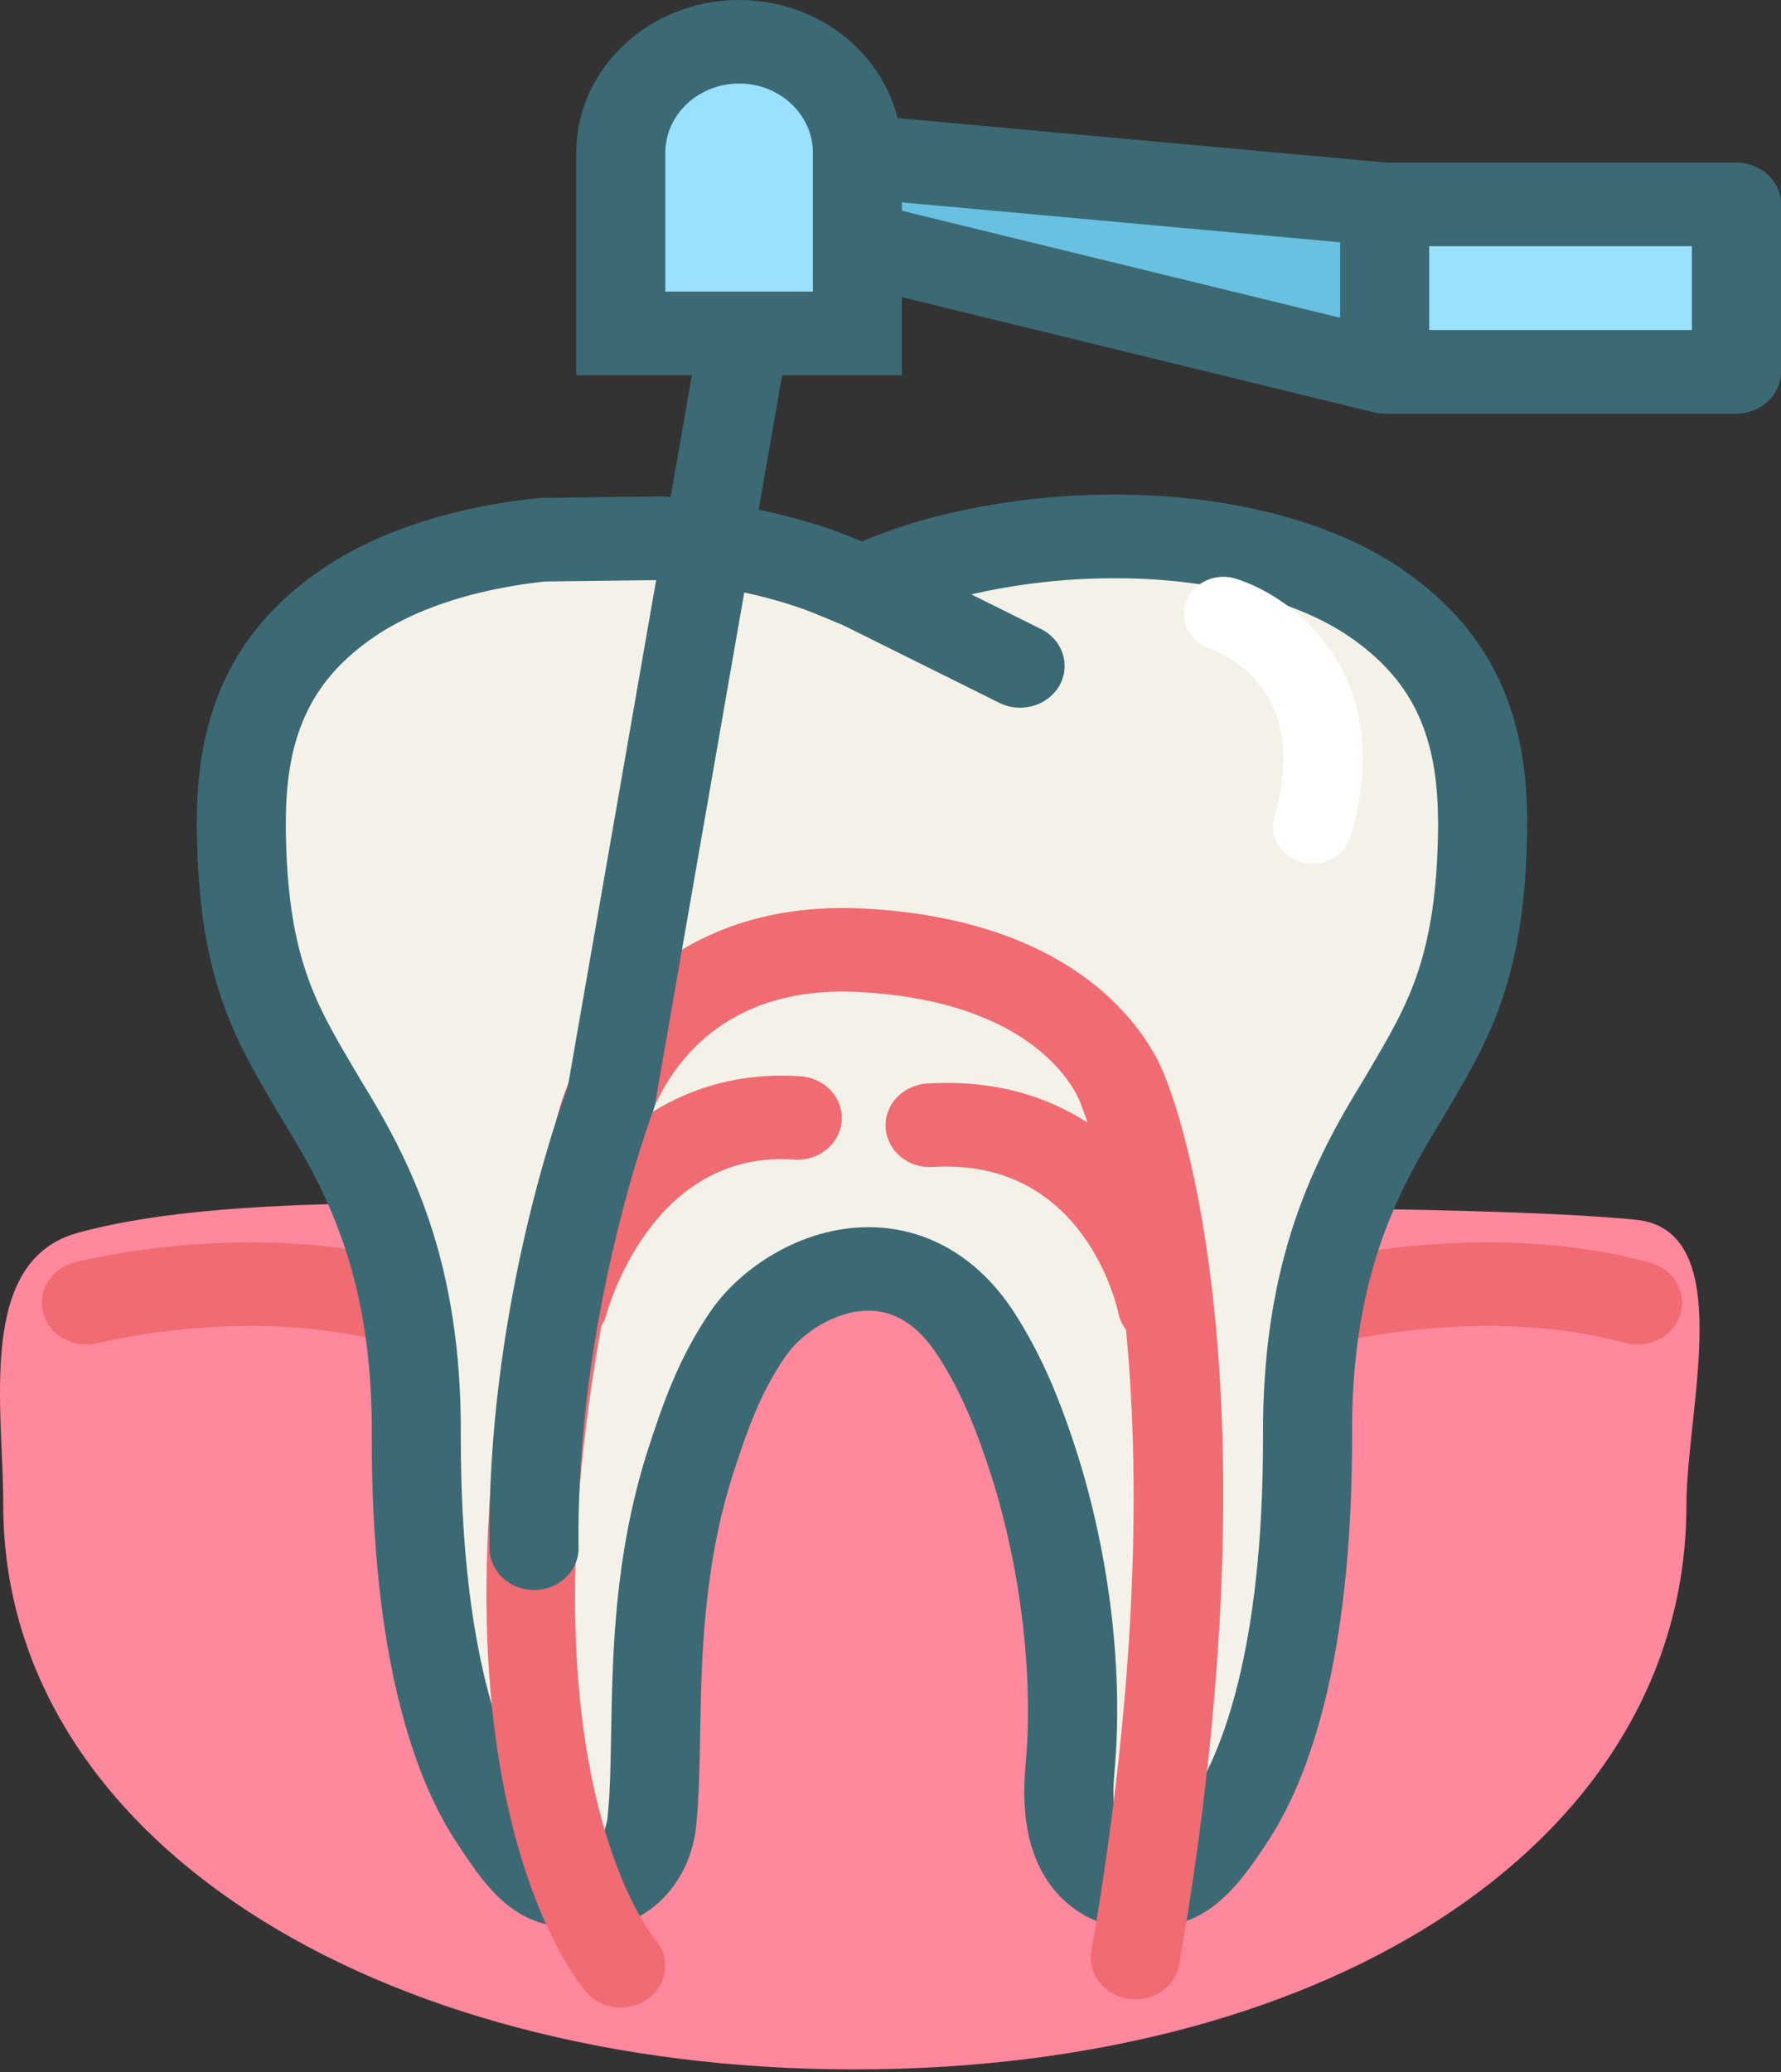 <svg width="86" height="100" viewBox="0 0 86 100" fill="none" xmlns="http://www.w3.org/2000/svg">
<rect x="0" y="0" width="86" height="100" fill="#333333" stroke="none"/>
<path d="M81.433 72.646C81.433 88.657 64.507 99.876 41.272 99.876C18.038 99.876 0.158 88.657 0.158 72.646C0.158 67.912 -1.15 60.839 3.768 59.496C11.653 57.343 24.906 58.236 41.271 58.236C57.792 58.236 72.435 58.236 78.972 58.866C83.942 59.346 81.433 68.016 81.433 72.646Z" fill="#FF889C"/>
<path d="M19.952 60.938C12.042 58.784 3.935 60.843 3.593 60.931C2.45 61.23 1.781 62.339 2.097 63.411C2.413 64.484 3.594 65.112 4.742 64.819C4.813 64.801 12.037 62.98 18.751 64.811C18.951 64.867 19.154 64.891 19.352 64.891C20.285 64.891 21.145 64.32 21.416 63.437C21.749 62.368 21.093 61.248 19.952 60.938Z" fill="#F16B72"/>
<path d="M79.677 60.938C71.766 58.783 63.658 60.843 63.317 60.932C62.172 61.23 61.505 62.339 61.822 63.411C62.136 64.484 63.315 65.112 64.463 64.819C64.537 64.801 71.767 62.981 78.472 64.811C78.673 64.867 78.875 64.891 79.075 64.891C80.006 64.891 80.865 64.32 81.138 63.437C81.471 62.368 80.817 61.249 79.677 60.938Z" fill="#F16B72"/>
<path d="M71.572 38.829C71.374 33.817 69.283 30.941 66.084 28.87C62.87 26.836 58.319 25.878 53.809 25.888C49.626 25.877 45.511 26.705 42.731 27.88L41.615 28.342L40.505 27.88C38.279 26.927 35.168 26.227 31.861 25.976L26.166 26.048C22.807 26.406 19.595 27.319 17.153 28.873C13.954 30.94 11.866 33.821 11.665 38.82C11.656 39.223 11.65 39.59 11.65 39.929C11.709 46.989 13.437 49.537 15.531 53.1C17.694 56.606 20.164 61.086 20.099 69.376C20.094 79.003 21.837 84.653 23.73 87.641C25.657 90.643 26.306 91.09 28.401 91.09C30.621 91.09 31.382 88.991 31.476 87.881C31.909 83.811 31.162 77.441 33.307 70.644C33.924 68.76 34.68 66.414 36.179 64.288C38.208 61.423 43.681 59.184 47.063 64.288C48.498 66.46 49.319 68.761 49.93 70.644C51.577 75.818 52.049 81.232 51.666 85.362C51.13 91.109 54.721 91.089 54.838 91.089C56.752 91.089 57.584 90.642 59.5 87.64C61.403 84.65 63.145 79.002 63.139 69.374C63.081 61.066 65.556 56.605 67.718 53.096C69.809 49.535 71.52 46.99 71.59 39.929C71.59 39.581 71.579 39.219 71.572 38.829Z" fill="#F4F2E8"/>
<path d="M73.732 39.062L73.724 38.755C73.52 33.581 71.483 29.914 67.291 27.198C63.902 25.053 59.145 23.871 53.82 23.871C53.818 23.871 53.728 23.87 53.726 23.87C49.505 23.87 45.066 24.682 41.868 26.035L41.622 26.136L41.404 26.046C38.896 24.971 35.572 24.234 32.04 23.964C31.97 23.96 31.903 23.956 31.837 23.959L26.142 24.031C26.07 24.032 26 24.037 25.928 24.044C21.994 24.462 18.542 25.555 15.935 27.212C11.764 29.907 9.726 33.57 9.519 38.775C9.509 39.194 9.504 39.577 9.504 39.943C9.564 47.155 11.311 50.111 13.333 53.533L13.673 54.107C15.871 57.672 18.013 61.785 17.952 69.373C17.945 80.182 20.086 85.832 21.891 88.679C23.864 91.757 25.078 93.106 28.404 93.106C31.549 93.106 33.41 90.558 33.619 88.08C33.754 86.79 33.782 85.306 33.808 83.735C33.868 80.17 33.945 75.732 35.365 71.235L35.398 71.128C35.996 69.308 36.671 67.244 37.972 65.402C38.726 64.336 40.332 63.257 41.938 63.257C43.206 63.257 44.316 63.96 45.234 65.347C46.494 67.258 47.246 69.303 47.867 71.219C49.298 75.72 49.917 80.942 49.522 85.185C49.26 87.993 49.825 90.132 51.202 91.54C52.62 92.993 54.34 93.105 54.834 93.105H54.836C57.982 93.105 59.389 91.74 61.347 88.674C63.149 85.844 65.294 80.197 65.287 69.363C65.235 61.794 67.379 57.675 69.601 54.069L69.901 53.561C71.925 50.136 73.67 47.178 73.742 39.93C73.744 39.652 73.737 39.365 73.732 39.062ZM66.138 51.611L65.856 52.093C63.47 55.964 60.93 60.816 60.988 69.381C60.996 79.806 58.905 84.651 57.656 86.609C56.095 89.055 55.799 89.078 54.868 89.078C54.8 89.07 54.564 89.028 54.347 88.788C54.118 88.533 53.608 87.71 53.812 85.541C54.256 80.746 53.596 75.107 51.989 70.06C51.316 67.978 50.42 65.538 48.895 63.226C47.186 60.649 44.718 59.228 41.942 59.228C38.656 59.228 35.783 61.211 34.389 63.178C32.747 65.507 31.94 67.971 31.293 69.949L31.252 70.075C29.657 75.122 29.576 79.862 29.51 83.674C29.483 85.223 29.461 86.562 29.336 87.724C29.335 87.737 29.173 89.078 28.405 89.078C27.28 89.078 27.163 89.078 25.582 86.614C24.335 84.647 22.248 79.794 22.252 69.393C22.321 60.804 19.78 55.959 17.417 52.129L17.095 51.58C15.213 48.4 13.853 46.1 13.802 39.93C13.802 39.605 13.808 39.253 13.817 38.895C13.971 34.998 15.335 32.499 18.361 30.544C20.358 29.273 23.105 28.416 26.305 28.065L31.791 27.998C34.759 28.23 37.604 28.856 39.634 29.727L40.719 30.178L48.252 33.92C48.572 34.082 48.917 34.156 49.254 34.156C50.027 34.156 50.772 33.765 51.159 33.084C51.715 32.101 51.315 30.88 50.266 30.358L46.904 28.687C49.031 28.193 51.432 27.909 53.721 27.909H53.894C58.23 27.909 62.235 28.87 64.863 30.531C67.905 32.504 69.269 35.007 69.421 38.874L69.428 39.154C69.434 39.424 69.441 39.683 69.441 39.915C69.38 46.123 68.02 48.425 66.138 51.611Z" fill="#3B6A75"/>
<path d="M56.312 52.114C55.944 51.042 53.215 44.462 41.739 43.851C31.758 43.325 27.628 50.381 26.83 54.247C18.697 84.793 27.921 95.707 28.316 96.157C28.743 96.639 29.356 96.888 29.975 96.888C30.458 96.888 30.943 96.737 31.344 96.428C32.259 95.721 32.386 94.45 31.629 93.59C31.556 93.505 25.1 85.82 29.037 63.993C29.12 63.849 29.206 63.706 29.251 63.54C29.337 63.21 31.471 55.479 38.341 55.964C39.54 56.046 40.556 55.211 40.642 54.1C40.726 52.99 39.838 52.025 38.653 51.944C35.778 51.748 33.411 52.483 31.486 53.678C32.384 51.495 34.929 47.523 41.494 47.878C50.487 48.356 52.145 53.135 52.201 53.31C52.223 53.382 52.252 53.456 52.279 53.525C52.286 53.541 52.373 53.757 52.511 54.178C50.53 52.901 47.992 52.097 44.773 52.294C43.588 52.367 42.69 53.327 42.767 54.438C42.843 55.549 43.854 56.404 45.052 56.318C52.377 55.88 53.947 63.087 54.017 63.427C54.076 63.713 54.208 63.961 54.375 64.185C55.011 70.866 55.022 80.768 52.701 94.154C52.51 95.254 53.306 96.29 54.478 96.468C55.654 96.648 56.755 95.9 56.948 94.801C61.823 66.706 56.83 53.386 56.312 52.114Z" fill="#F16B72"/>
<path d="M41.404 16.09V7.374C41.404 4.414 38.849 2.016 35.692 2.016C32.532 2.016 29.976 4.414 29.976 7.374V16.09H41.404V16.09Z" fill="#9AE0FF"/>
<path d="M66.864 9.864L41.403 7.548V11.731L66.864 17.944V9.864Z" fill="#68C1E0"/>
<path d="M83.848 9.864H66.862V17.942H83.848V9.864Z" fill="#9AE0FF"/>
<path d="M83.847 7.848H66.961L43.342 5.7C42.531 2.44 39.412 0 35.691 0C31.353 0 27.825 3.309 27.825 7.375V18.107H33.409L27.421 52.431C26.877 53.908 23.489 63.569 23.637 74.746C23.651 75.851 24.611 76.737 25.786 76.737C25.796 76.737 25.805 76.737 25.815 76.738C27.002 76.724 27.953 75.81 27.938 74.697C27.79 63.557 31.501 53.712 31.538 53.614C31.581 53.497 31.615 53.377 31.636 53.257L37.767 18.107H43.552V14.341L66.32 19.897C66.333 19.901 66.346 19.899 66.359 19.902C66.521 19.939 66.686 19.963 66.859 19.963H83.847C85.036 19.963 86 19.06 86 17.945V9.864C86 8.75 85.036 7.848 83.847 7.848ZM39.253 14.074H35.856H35.854H32.125V7.374C32.125 5.531 33.726 4.031 35.691 4.031C37.654 4.031 39.253 5.531 39.253 7.374V7.547V11.731V14.074V14.074ZM43.553 9.768L64.711 11.694V15.336L43.553 10.173V9.768ZM81.697 15.928H69.014V11.881H81.697V15.928V15.928Z" fill="#3B6A75"/>
<path d="M63.382 41.678C63.215 41.678 63.046 41.656 62.876 41.614C61.859 41.351 61.26 40.368 61.537 39.413C63.358 33.179 58.948 31.492 58.438 31.319C57.452 30.987 56.928 29.968 57.271 29.041C57.618 28.113 58.69 27.618 59.681 27.931C62.583 28.849 67.484 32.629 65.225 40.359C64.992 41.155 64.223 41.678 63.382 41.678Z" fill="white"/>
</svg>
